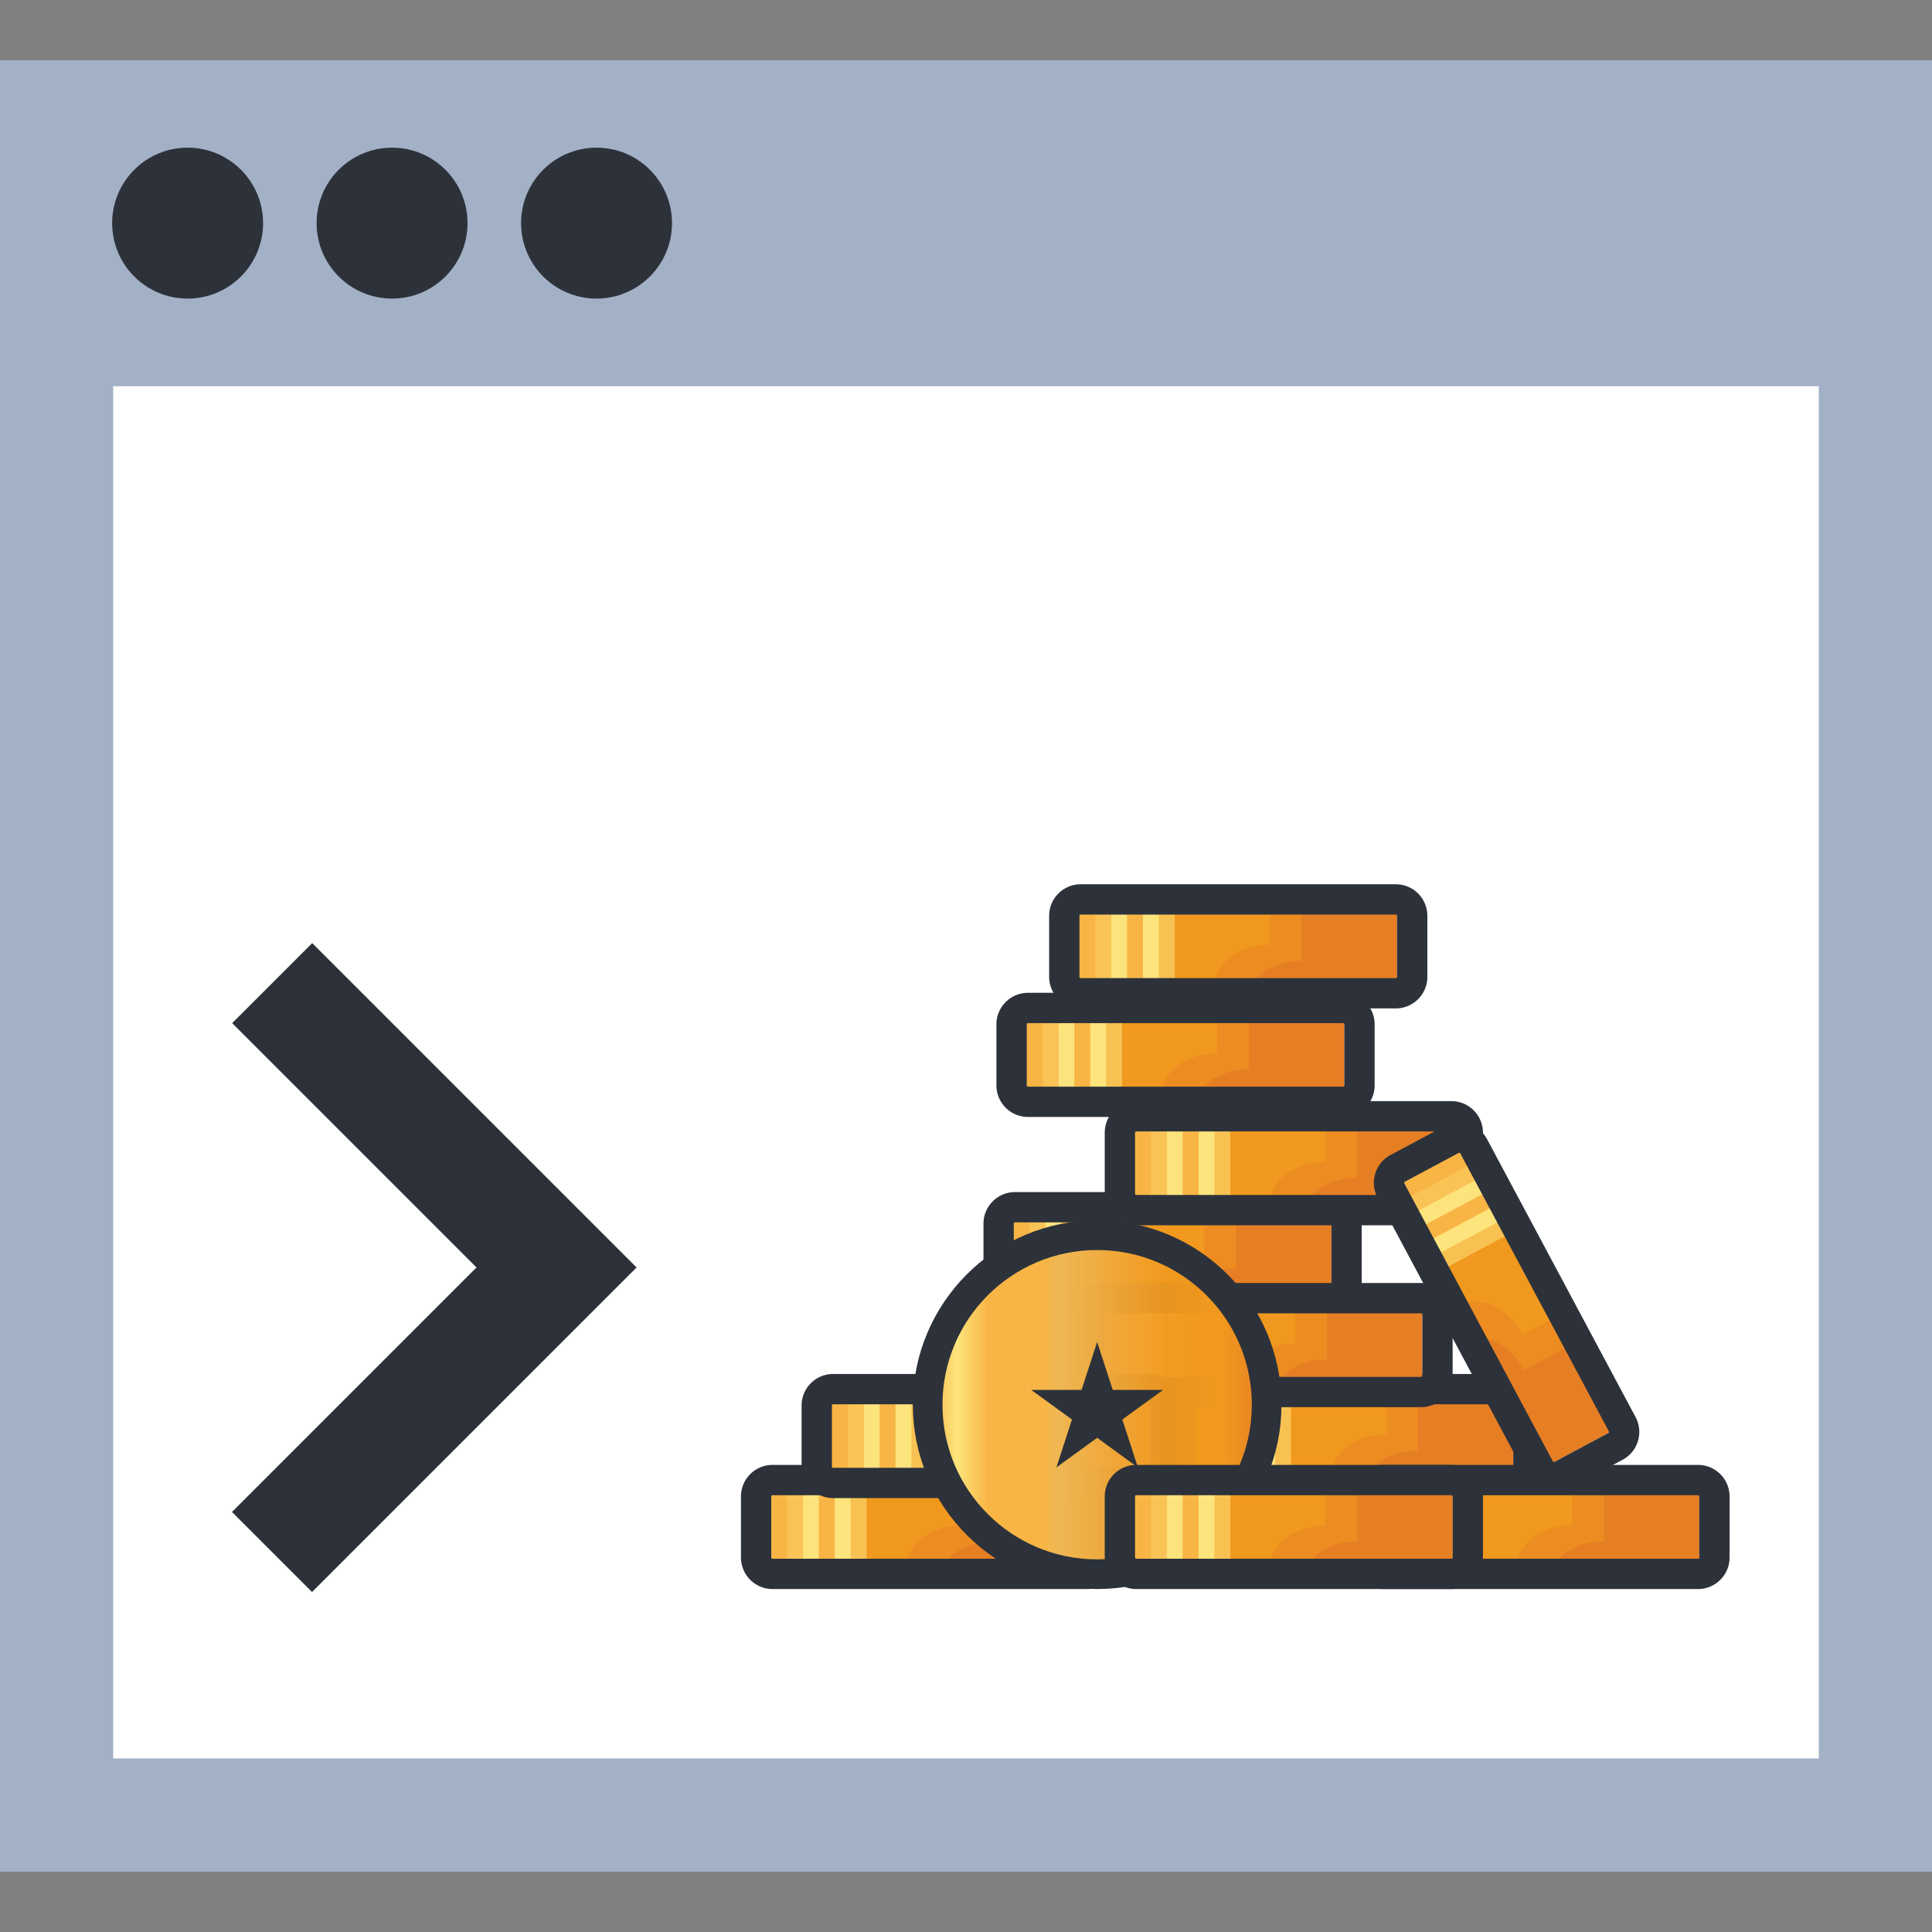 <svg id="Layer_1" data-name="Layer 1" xmlns="http://www.w3.org/2000/svg" xmlns:xlink="http://www.w3.org/1999/xlink" viewBox="0 0 512 512"><rect x="0" y="0" width="512" height="512" fill="#808080" stroke="none"/><defs><style>.cls-1{fill:#fff;stroke:#000;}.cls-1,.cls-11{stroke-miterlimit:10;}.cls-2{fill:#a3b1c7;}.cls-3{fill:#2d323a;}.cls-4{fill:#e67e24;}.cls-5,.cls-6{fill:#f2991e;}.cls-5{opacity:0.51;}.cls-6{opacity:0.95;}.cls-7{fill:#f8b545;}.cls-10,.cls-8,.cls-9{fill:#fde47c;}.cls-9{opacity:0.55;}.cls-10{opacity:0.31;}.cls-11{stroke:#2d323a;stroke-width:7.861px;fill:url(#linear-gradient);}</style><linearGradient id="linear-gradient" x1="245.837" y1="372.26" x2="335.676" y2="372.26" gradientUnits="userSpaceOnUse"><stop offset="0" stop-color="#f8b545"/><stop offset="0.087" stop-color="#fde47c"/><stop offset="0.179" stop-color="#f8b545"/><stop offset="0.34" stop-color="#f8b545"/><stop offset="0.387" stop-color="#efb754"/><stop offset="0.708" stop-color="#f2991e" stop-opacity="0.95"/><stop offset="0.867" stop-color="#f2991e"/><stop offset="1" stop-color="#e67e24"/></linearGradient></defs><rect class="cls-1" x="21.135" y="88.011" width="476.764" height="390.472"/><path class="cls-2" d="M482,102.303V466H30V102.303ZM512,16H0V496H512V16Z"/><path class="cls-2" d="M.096,102.303H512.006L511.994,16h-512Z"/><polygon class="cls-3" points="82.688 421.903 61.475 400.69 126.275 335.89 61.526 271.141 82.739 249.928 168.702 335.89 82.688 421.903"/><circle class="cls-3" cx="49.719" cy="59.132" r="20"/><circle class="cls-3" cx="103.903" cy="59.132" r="20"/><circle class="cls-3" cx="158.088" cy="59.132" r="20"/><rect class="cls-4" x="204.396" y="392.042" width="84.163" height="25.249"/><path class="cls-5" d="M249.268,416.145l-2.372,1.145H225.437v-25.249h37.873V408.496l-.943.033C256.406,408.737,251.213,411.757,249.268,416.145Z"/><path class="cls-6" d="M240.852,411.937l-2.372,5.354H217.021v-25.249h37.873v12.246l-.943.033C247.989,404.529,242.796,407.549,240.852,411.937Z"/><rect class="cls-7" x="200.188" y="392.042" width="12.624" height="25.249"/><rect class="cls-7" x="217.021" y="392.042" width="4.208" height="25.249"/><rect class="cls-8" x="221.229" y="392.042" width="4.208" height="25.249"/><rect class="cls-9" x="221.229" y="392.042" width="8.416" height="25.249"/><rect class="cls-8" x="212.813" y="392.042" width="4.208" height="25.249"/><rect class="cls-10" x="208.605" y="392.042" width="8.416" height="25.249"/><path class="cls-3" d="M288.237,396.25a.323.323,0,0,1,.323.323v16.187a.323.323,0,0,1-.323.323h-83.518a.323.323,0,0,1-.323-.323V396.572a.323.323,0,0,1,.323-.323h83.518m0-8.034h-83.518a8.366,8.366,0,0,0-8.357,8.357v16.187a8.366,8.366,0,0,0,8.357,8.356h83.518a8.366,8.366,0,0,0,8.357-8.356V396.572a8.366,8.366,0,0,0-8.357-8.357Z"/><rect class="cls-4" x="316.869" y="367.94" width="84.163" height="25.249"/><path class="cls-5" d="M361.741,392.044l-2.372,1.145H337.91v-25.249h37.873v16.454l-.943.033C368.878,384.636,363.685,387.656,361.741,392.044Z"/><path class="cls-6" d="M353.325,387.836l-2.372,5.354H329.493v-25.249H367.367v12.246l-.943.033C360.462,380.428,355.269,383.447,353.325,387.836Z"/><rect class="cls-7" x="312.661" y="367.94" width="12.624" height="25.249"/><rect class="cls-7" x="329.493" y="367.94" width="4.208" height="25.249"/><rect class="cls-8" x="333.702" y="367.94" width="4.208" height="25.249"/><rect class="cls-9" x="333.702" y="367.94" width="8.416" height="25.249"/><rect class="cls-8" x="325.285" y="367.94" width="4.208" height="25.249"/><rect class="cls-10" x="321.077" y="367.94" width="8.416" height="25.249"/><path class="cls-3" d="M400.709,372.148a.323.323,0,0,1,.323.323v16.187a.323.323,0,0,1-.323.323h-83.518a.323.323,0,0,1-.323-.323V372.471a.323.323,0,0,1,.323-.323h83.518m0-8.034h-83.518a8.366,8.366,0,0,0-8.356,8.356v16.187a8.366,8.366,0,0,0,8.356,8.356h83.518a8.366,8.366,0,0,0,8.356-8.356V372.471a8.366,8.366,0,0,0-8.356-8.356Z"/><rect class="cls-4" x="268.666" y="319.738" width="84.163" height="25.249"/><path class="cls-5" d="M313.539,343.841l-2.372,1.145H289.707v-25.249h37.873v16.454l-.943.033C320.676,336.433,315.483,339.453,313.539,343.841Z"/><path class="cls-6" d="M305.122,339.633l-2.372,5.354H281.291v-25.249h37.873V331.984l-.943.033C312.259,332.225,307.066,335.245,305.122,339.633Z"/><rect class="cls-7" x="264.458" y="319.738" width="12.624" height="25.249"/><rect class="cls-7" x="281.291" y="319.738" width="4.208" height="25.249"/><rect class="cls-8" x="285.499" y="319.738" width="4.208" height="25.249"/><rect class="cls-9" x="285.499" y="319.738" width="8.416" height="25.249"/><rect class="cls-8" x="277.083" y="319.738" width="4.208" height="25.249"/><rect class="cls-10" x="272.875" y="319.738" width="8.416" height="25.249"/><path class="cls-3" d="M352.507,323.946a.323.323,0,0,1,.323.323v16.187a.323.323,0,0,1-.323.323h-83.518a.323.323,0,0,1-.323-.323V324.269a.323.323,0,0,1,.323-.323h83.518m0-8.034h-83.518a8.366,8.366,0,0,0-8.357,8.357v16.187a8.366,8.366,0,0,0,8.357,8.356h83.518a8.366,8.366,0,0,0,8.356-8.356V324.269a8.366,8.366,0,0,0-8.356-8.357Z"/><rect class="cls-4" x="300.801" y="295.636" width="84.163" height="25.249"/><path class="cls-5" d="M345.674,319.74l-2.372,1.145H321.842v-25.249H359.716v16.454l-.943.033C352.811,312.332,347.618,315.352,345.674,319.74Z"/><path class="cls-6" d="M337.257,315.532l-2.372,5.354H313.426v-25.249h37.873v12.246l-.943.033C344.395,308.124,339.201,311.144,337.257,315.532Z"/><rect class="cls-7" x="296.593" y="295.636" width="12.624" height="25.249"/><rect class="cls-7" x="313.426" y="295.636" width="4.208" height="25.249"/><rect class="cls-8" x="317.634" y="295.636" width="4.208" height="25.249"/><rect class="cls-9" x="317.634" y="295.636" width="8.416" height="25.249"/><rect class="cls-8" x="309.218" y="295.636" width="4.208" height="25.249"/><rect class="cls-10" x="305.01" y="295.636" width="8.416" height="25.249"/><path class="cls-3" d="M384.642,299.845a.323.323,0,0,1,.323.323v16.187a.323.323,0,0,1-.323.323H301.124a.323.323,0,0,1-.323-.323V300.167a.323.323,0,0,1,.323-.323h83.518m0-8.034H301.124a8.366,8.366,0,0,0-8.357,8.357v16.187a8.366,8.366,0,0,0,8.357,8.356h83.518a8.366,8.366,0,0,0,8.356-8.356V300.167a8.366,8.366,0,0,0-8.356-8.357Z"/><rect class="cls-4" x="272.096" y="266.931" width="84.163" height="25.249"/><path class="cls-5" d="M316.968,291.034l-2.372,1.145H293.136v-25.249h37.873v16.454l-.943.033C324.105,283.626,318.912,286.646,316.968,291.034Z"/><path class="cls-6" d="M308.551,286.826l-2.372,5.354H284.72v-25.249h37.873v12.246l-.943.033C315.689,279.418,310.495,282.438,308.551,286.826Z"/><rect class="cls-7" x="267.887" y="266.931" width="12.624" height="25.249"/><rect class="cls-7" x="284.72" y="266.931" width="4.208" height="25.249"/><rect class="cls-8" x="288.928" y="266.931" width="4.208" height="25.249"/><rect class="cls-9" x="288.928" y="266.931" width="8.416" height="25.249"/><rect class="cls-8" x="280.512" y="266.931" width="4.208" height="25.249"/><rect class="cls-10" x="276.304" y="266.931" width="8.416" height="25.249"/><path class="cls-3" d="M355.936,271.139a.323.323,0,0,1,.323.323v16.187a.323.323,0,0,1-.323.323h-83.518a.323.323,0,0,1-.323-.323V271.461a.323.323,0,0,1,.323-.323H355.936m0-8.034h-83.518a8.366,8.366,0,0,0-8.356,8.356v16.187a8.366,8.366,0,0,0,8.356,8.357H355.936a8.366,8.366,0,0,0,8.356-8.357V271.461a8.366,8.366,0,0,0-8.356-8.356Z"/><rect class="cls-4" x="286.068" y="238.164" width="84.163" height="25.249"/><path class="cls-5" d="M330.94,262.267l-2.372,1.145H307.109v-25.249h37.873V254.618l-.943.033C338.077,254.859,332.884,257.879,330.94,262.267Z"/><path class="cls-6" d="M322.524,258.059l-2.372,5.354H298.692v-25.249h37.873v12.246l-.943.033C329.661,250.651,324.468,253.671,322.524,258.059Z"/><rect class="cls-7" x="281.86" y="238.164" width="12.624" height="25.249"/><rect class="cls-7" x="298.692" y="238.164" width="4.208" height="25.249"/><rect class="cls-8" x="302.901" y="238.164" width="4.208" height="25.249"/><rect class="cls-9" x="302.901" y="238.164" width="8.416" height="25.249"/><rect class="cls-8" x="294.484" y="238.164" width="4.208" height="25.249"/><rect class="cls-10" x="290.276" y="238.164" width="8.416" height="25.249"/><path class="cls-3" d="M369.909,242.372a.323.323,0,0,1,.323.323v16.187a.323.323,0,0,1-.323.323H286.391a.323.323,0,0,1-.323-.323V242.695a.323.323,0,0,1,.323-.323H369.909m0-8.034H286.391a8.366,8.366,0,0,0-8.357,8.356v16.187a8.366,8.366,0,0,0,8.357,8.357H369.909a8.366,8.366,0,0,0,8.356-8.357V242.695a8.366,8.366,0,0,0-8.356-8.356Z"/><rect class="cls-4" x="292.768" y="343.839" width="84.163" height="25.249"/><path class="cls-5" d="M337.64,367.943l-2.372,1.145H313.808V343.839h37.873v16.454l-.943.033C344.777,360.535,339.584,363.554,337.64,367.943Z"/><path class="cls-6" d="M329.223,363.734l-2.372,5.354H305.392V343.839h37.873v12.246l-.943.033C336.361,356.327,331.168,359.346,329.223,363.734Z"/><rect class="cls-7" x="288.56" y="343.839" width="12.624" height="25.249"/><rect class="cls-7" x="305.392" y="343.839" width="4.208" height="25.249"/><rect class="cls-8" x="309.6" y="343.839" width="4.208" height="25.249"/><rect class="cls-9" x="309.6" y="343.839" width="8.416" height="25.249"/><rect class="cls-8" x="301.184" y="343.839" width="4.208" height="25.249"/><rect class="cls-10" x="296.976" y="343.839" width="8.416" height="25.249"/><path class="cls-3" d="M376.608,348.047a.323.323,0,0,1,.323.323v16.187a.323.323,0,0,1-.323.323H293.09a.323.323,0,0,1-.323-.323V348.37a.323.323,0,0,1,.323-.323h83.518m0-8.034H293.09a8.366,8.366,0,0,0-8.357,8.356v16.187a8.366,8.366,0,0,0,8.357,8.357h83.518a8.366,8.366,0,0,0,8.356-8.357V348.37a8.366,8.366,0,0,0-8.356-8.356Z"/><rect class="cls-4" x="220.464" y="367.94" width="84.163" height="25.249"/><path class="cls-5" d="M265.336,392.044l-2.372,1.145H241.505v-25.249h37.873v16.454l-.943.033C272.473,384.636,267.28,387.656,265.336,392.044Z"/><path class="cls-6" d="M256.92,387.836l-2.372,5.354H233.088v-25.249h37.873v12.246l-.943.033C264.057,380.428,258.864,383.447,256.92,387.836Z"/><rect class="cls-7" x="216.256" y="367.94" width="12.624" height="25.249"/><rect class="cls-7" x="233.088" y="367.94" width="4.208" height="25.249"/><rect class="cls-8" x="237.297" y="367.94" width="4.208" height="25.249"/><rect class="cls-9" x="237.297" y="367.94" width="8.416" height="25.249"/><rect class="cls-8" x="228.88" y="367.94" width="4.208" height="25.249"/><rect class="cls-10" x="224.672" y="367.94" width="8.416" height="25.249"/><path class="cls-3" d="M304.304,372.148a.323.323,0,0,1,.323.323v16.187a.323.323,0,0,1-.323.323h-83.518a.323.323,0,0,1-.323-.323V372.471a.323.323,0,0,1,.323-.323h83.518m0-8.034h-83.518a8.366,8.366,0,0,0-8.357,8.356v16.187a8.366,8.366,0,0,0,8.357,8.356h83.518a8.366,8.366,0,0,0,8.357-8.356V372.471a8.366,8.366,0,0,0-8.357-8.356Z"/><rect class="cls-4" x="366.159" y="392.042" width="84.163" height="25.249"/><path class="cls-5" d="M411.031,416.145l-2.372,1.145H387.2v-25.249H425.074V408.496l-.943.033C418.169,408.737,412.976,411.757,411.031,416.145Z"/><path class="cls-6" d="M402.615,411.937l-2.372,5.354H378.784v-25.249h37.873v12.246l-.943.033C409.752,404.529,404.559,407.549,402.615,411.937Z"/><rect class="cls-7" x="361.951" y="392.042" width="12.624" height="25.249"/><rect class="cls-7" x="378.784" y="392.042" width="4.208" height="25.249"/><rect class="cls-8" x="382.992" y="392.042" width="4.208" height="25.249"/><rect class="cls-9" x="382.992" y="392.042" width="8.416" height="25.249"/><rect class="cls-8" x="374.576" y="392.042" width="4.208" height="25.249"/><rect class="cls-10" x="370.368" y="392.042" width="8.416" height="25.249"/><path class="cls-3" d="M450,396.25a.323.323,0,0,1,.323.323v16.187a.323.323,0,0,1-.323.323h-83.518a.323.323,0,0,1-.323-.323V396.572a.323.323,0,0,1,.323-.323h83.518m0-8.034h-83.518a8.366,8.366,0,0,0-8.356,8.357v16.187a8.366,8.366,0,0,0,8.356,8.356h83.518a8.366,8.366,0,0,0,8.356-8.356V396.572a8.366,8.366,0,0,0-8.356-8.357Z"/><circle class="cls-11" cx="290.757" cy="372.26" r="44.92"/><polygon class="cls-3" points="290.757 355.634 294.883 368.335 308.238 368.335 297.434 376.184 301.561 388.885 290.757 381.036 279.953 388.885 284.079 376.184 273.276 368.335 286.63 368.335 290.757 355.634"/><rect class="cls-4" x="357.177" y="333.845" width="84.163" height="25.249" transform="translate(516.672 -168.955) rotate(61.882)"/><path class="cls-5" d="M390.449,354.341l-2.128-1.552-10.114-18.927,22.269-11.9,17.849,33.404-14.512,7.755-.474-.816C400.346,357.145,395.236,353.987,390.449,354.341Z"/><path class="cls-6" d="M390.194,344.935l-5.839.431L374.241,326.439,396.51,314.539l17.849,33.404-10.801,5.771-.474-.816C400.091,347.738,394.981,344.581,390.194,344.935Z"/><rect class="cls-7" x="374.105" y="298.586" width="12.624" height="25.249" transform="translate(475.613 -170.979) rotate(61.882)"/><rect class="cls-7" x="384.263" y="309.721" width="4.208" height="25.249" transform="translate(488.579 -170.34) rotate(61.882)"/><rect class="cls-8" x="386.246" y="313.432" width="4.208" height="25.249" transform="translate(492.901 -170.127) rotate(61.882)"/><rect class="cls-9" x="385.134" y="315.288" width="8.416" height="25.249" transform="translate(495.062 -170.02) rotate(61.882)"/><rect class="cls-8" x="382.28" y="306.009" width="4.208" height="25.249" transform="translate(484.257 -170.553) rotate(61.882)"/><rect class="cls-10" x="379.184" y="304.153" width="8.416" height="25.249" transform="translate(482.096 -170.66) rotate(61.882)"/><path class="cls-3" d="M386.716,305.502a.323.323,0,0,1,.285.171l39.361,73.661a.323.323,0,0,1-.133.437l-14.277,7.629a.323.323,0,0,1-.437-.133L372.155,313.606a.323.323,0,0,1,.133-.437l14.277-7.629a.322.322,0,0,1,.152-.038m0-8.034a8.385,8.385,0,0,0-3.938.986l-14.277,7.629a8.366,8.366,0,0,0-3.432,11.308L404.43,391.053a8.356,8.356,0,0,0,11.312,3.43l14.273-7.627a8.366,8.366,0,0,0,3.433-11.307l-39.362-73.662a8.342,8.342,0,0,0-7.37-4.418Z"/><rect class="cls-4" x="300.801" y="392.042" width="84.163" height="25.249"/><path class="cls-5" d="M345.674,416.145l-2.372,1.145H321.842v-25.249H359.716V408.496l-.943.033C352.811,408.737,347.618,411.757,345.674,416.145Z"/><path class="cls-6" d="M337.257,411.937l-2.372,5.354H313.426v-25.249h37.873v12.246l-.943.033C344.395,404.529,339.201,407.549,337.257,411.937Z"/><rect class="cls-7" x="296.593" y="392.042" width="12.624" height="25.249"/><rect class="cls-7" x="313.426" y="392.042" width="4.208" height="25.249"/><rect class="cls-8" x="317.634" y="392.042" width="4.208" height="25.249"/><rect class="cls-9" x="317.634" y="392.042" width="8.416" height="25.249"/><rect class="cls-8" x="309.218" y="392.042" width="4.208" height="25.249"/><rect class="cls-10" x="305.01" y="392.042" width="8.416" height="25.249"/><path class="cls-3" d="M384.642,396.25a.323.323,0,0,1,.323.323v16.187a.323.323,0,0,1-.323.323H301.124a.323.323,0,0,1-.323-.323V396.572a.323.323,0,0,1,.323-.323h83.518m0-8.034H301.124a8.366,8.366,0,0,0-8.357,8.357v16.187a8.366,8.366,0,0,0,8.357,8.356h83.518a8.366,8.366,0,0,0,8.356-8.356V396.572a8.366,8.366,0,0,0-8.356-8.357Z"/></svg>